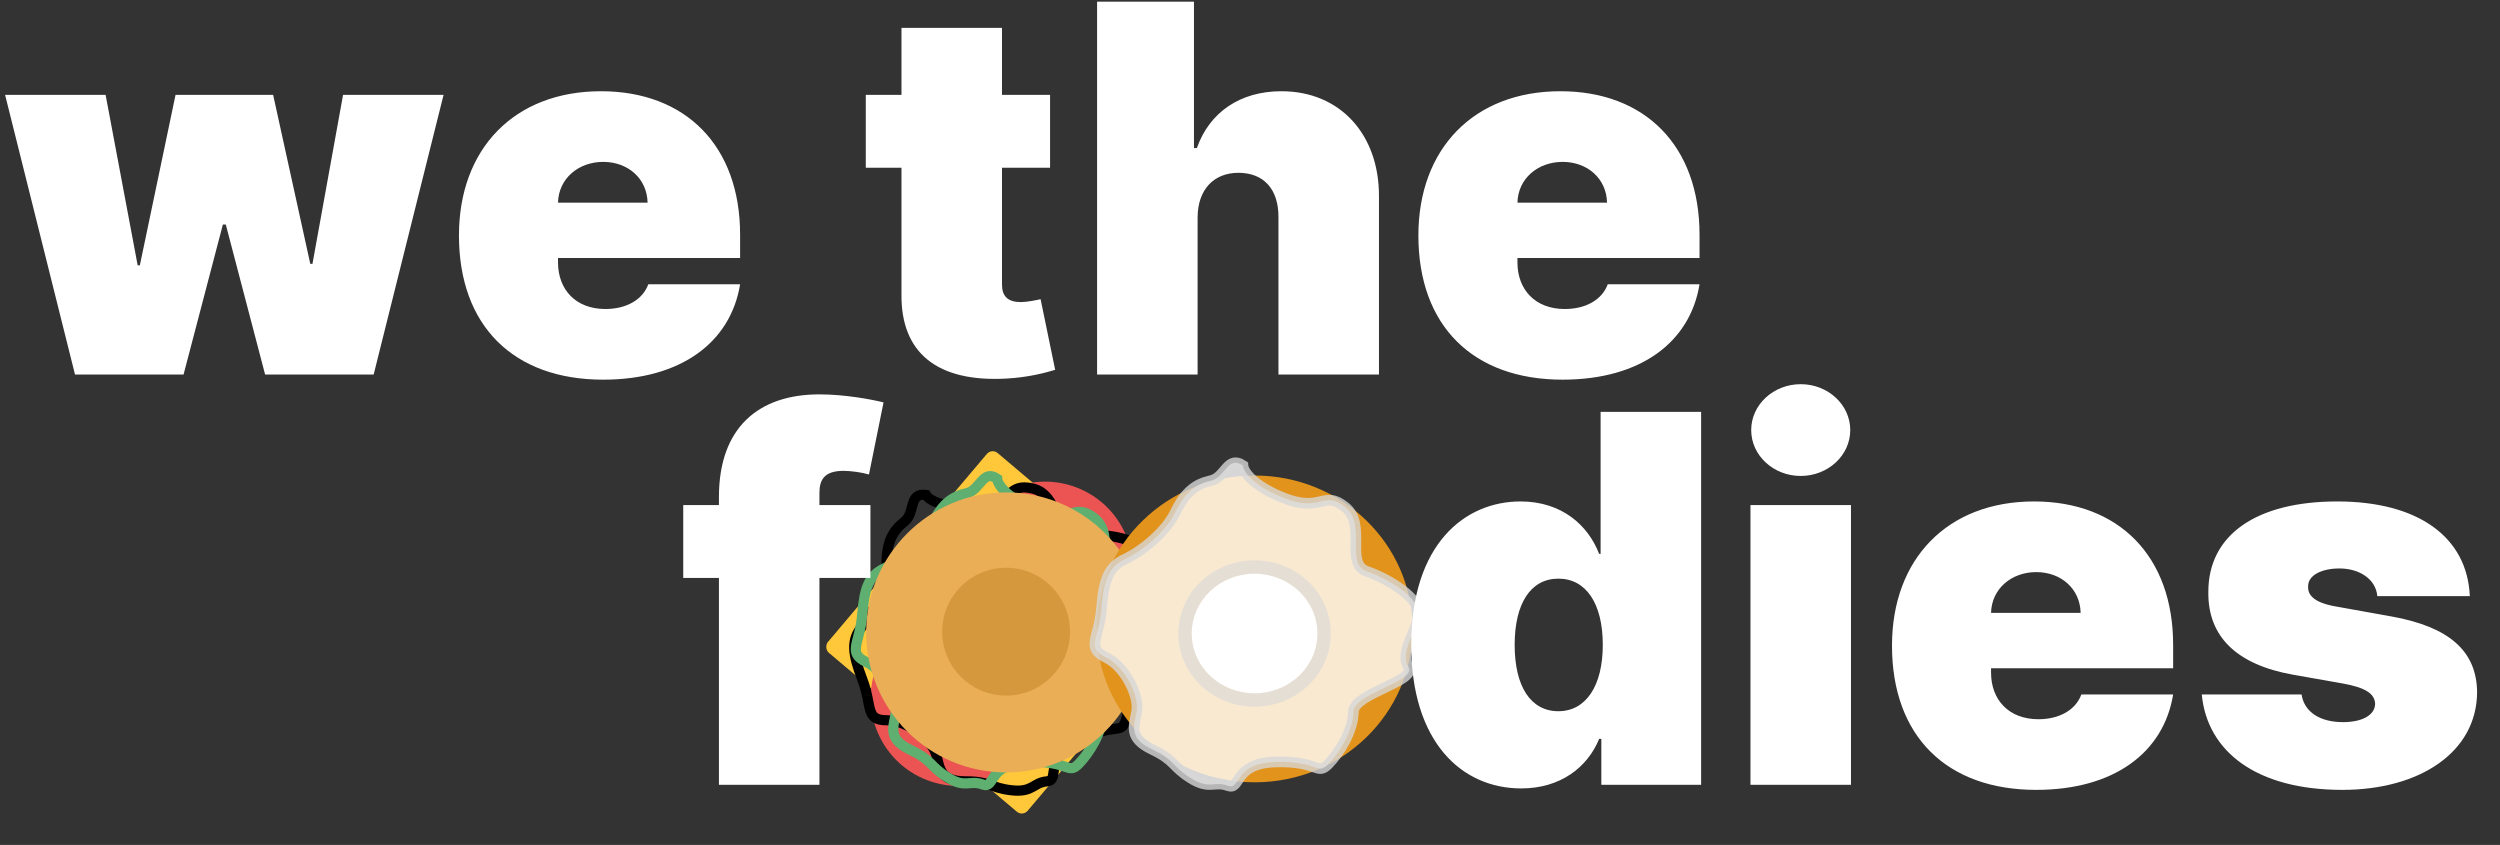 <svg width="861" height="291" viewBox="0 0 861 291" fill="none" xmlns="http://www.w3.org/2000/svg">
<rect x="0" y="0" width="861" height="291" fill="#333333" stroke="none"/>
<rect x="341.575" y="154.323" width="90.065" height="90.065" rx="2.63" transform="rotate(40.208 341.575 154.323)" fill="#FFC83A"/>
<circle cx="359.931" cy="196.13" r="30.25" transform="rotate(-26.554 359.931 196.13)" fill="#EC5353"/>
<circle cx="330.12" cy="240.434" r="30.25" transform="rotate(-26.554 330.12 240.434)" fill="#EC5353"/>
<path d="M335.571 174.399C324.348 175.101 319.788 172.061 318.911 170.454C312.774 169.577 315.404 176.591 311.458 179.66C307.513 182.729 305.321 186.675 305.321 194.128C305.321 201.581 300.937 210.787 296.991 215.61C293.045 220.432 293.484 224.817 296.991 234.023C300.498 243.23 297.868 248.052 305.321 248.052C312.774 248.052 321.103 255.067 322.419 259.889C323.734 264.712 323.734 269.096 332.502 269.096C341.27 269.096 340.832 271.288 348.285 272.165C355.738 273.042 355.738 269.534 360.56 269.096C365.383 268.658 358.807 261.643 371.521 255.067C384.235 248.491 385.988 253.313 387.742 248.052C389.496 242.791 390.372 234.462 387.742 228.762C385.111 223.063 402.648 210.349 397.825 207.28C393.003 204.211 395.195 195.443 393.441 190.182C391.688 184.921 379.412 183.606 371.521 184.483C363.629 185.36 364.945 170.454 355.738 168.262C346.531 166.07 349.6 173.523 335.571 174.399Z" stroke="black" stroke-width="3.507"/>
<path d="M356.544 175.454C346.278 171.301 343.523 166.662 343.428 164.861C338.35 161.471 337.701 168.82 332.892 169.866C328.082 170.913 324.456 173.484 321.285 180.103C318.114 186.722 310.303 193.033 304.747 195.637C299.191 198.241 297.715 202.321 296.912 211.989C296.109 221.658 291.721 224.821 298.34 227.992C304.959 231.164 309.372 240.937 308.488 245.78C307.604 250.622 305.739 254.516 313.526 258.247C321.313 261.977 319.991 263.738 326.236 267.688C332.482 271.637 333.974 268.523 338.444 270.185C342.913 271.848 340.058 262.82 354.147 262.39C368.236 261.959 367.741 266.988 371.537 263.062C375.333 259.136 379.656 252.112 379.745 245.931C379.834 239.75 400.817 235.921 397.84 231.144C394.863 226.366 400.541 219.512 401.222 214.094C401.903 208.675 391.561 202.284 384.18 199.705C376.799 197.126 384.309 184.448 377.066 178.584C369.822 172.72 369.376 180.644 356.544 175.454Z" stroke="#5EAF70" stroke-width="3.507"/>
<circle cx="346.531" cy="217.802" r="48.225" fill="#E9AE56"/>
<circle cx="346.504" cy="217.545" r="22.016" fill="#D5983C"/>
<path d="M453.554 216.598C453.554 228.12 443.987 237.547 432.076 237.547C420.165 237.547 410.598 228.12 410.598 216.598C410.598 205.076 420.165 195.648 432.076 195.648C443.987 195.648 453.554 205.076 453.554 216.598Z" fill="white" stroke="#E2931B" stroke-width="4.591"/>
<path d="M484.196 216.598C484.196 244.444 460.925 267.132 432.076 267.132C403.227 267.132 379.957 244.444 379.957 216.598C379.957 188.752 403.227 166.063 432.076 166.063C460.925 166.063 484.196 188.752 484.196 216.598Z" fill="#E2931B" stroke="#E2931B" stroke-width="4.591"/>
<path opacity="0.8" d="M441.803 171.38C431.053 167.032 428.167 162.173 428.068 160.288C422.751 156.738 422.071 164.433 417.035 165.529C411.998 166.625 408.201 169.318 404.88 176.249C401.56 183.18 393.38 189.788 387.562 192.515C381.744 195.242 380.198 199.514 379.358 209.639C378.517 219.764 373.922 223.077 380.853 226.397C387.784 229.718 392.406 239.953 391.48 245.024C390.554 250.095 388.601 254.172 396.755 258.079C404.909 261.986 403.525 263.829 410.065 267.965C416.606 272.101 418.169 268.84 422.849 270.581C427.529 272.322 424.539 262.868 439.292 262.417C454.046 261.967 453.528 267.233 457.503 263.122C461.478 259.01 466.005 251.654 466.098 245.182C466.192 238.71 488.165 234.7 485.048 229.697C481.93 224.694 487.875 217.517 488.589 211.843C489.302 206.169 478.472 199.476 470.742 196.776C463.013 194.075 470.878 180.799 463.292 174.658C455.707 168.517 455.24 176.816 441.803 171.38Z" fill="white" stroke="#D7D7D7" stroke-width="3.673"/>
<ellipse cx="432.076" cy="218.183" rx="21.66" ry="20.604" fill="white"/>
<path d="M432.076 241.082C445.197 241.082 456.032 230.936 456.032 218.183C456.032 205.429 445.197 195.283 432.076 195.283C418.955 195.283 408.12 205.429 408.12 218.183C408.12 230.936 418.955 241.082 432.076 241.082Z" stroke="#D7D7D7" stroke-opacity="0.6" stroke-width="4.591"/>
<path d="M25.837 129H63.213L76.759 77.326H77.763L91.308 129H128.685L152.766 32.675H118.149L107.613 90.871H106.861L94.068 32.675H60.454L48.163 91.373H47.41L36.373 32.675H1.756L25.837 129ZM207.733 130.756C234.448 130.756 251.631 117.963 254.892 97.895H223.285C221.278 103.351 215.572 106.424 208.485 106.424C198.2 106.424 192.18 99.651 192.18 90.37V88.865H254.892V80.837C254.892 50.171 236.078 31.421 206.98 31.421C177.129 31.421 158.065 51.237 158.065 81.088C158.065 112.256 176.878 130.756 207.733 130.756ZM192.18 69.8C192.368 61.459 199.267 55.753 207.733 55.753C216.324 55.753 222.846 61.522 223.034 69.8H192.18ZM361.643 32.675H345.087V9.597H310.47V32.675H298.179V57.76H310.47V101.281C310.219 121.475 322.699 131.697 346.592 130.38C354.431 129.941 360.263 128.31 363.399 127.369L358.382 103.037C357.065 103.351 353.679 104.041 351.609 104.041C347.094 104.041 345.087 102.034 345.087 98.02V57.76H361.643V32.675ZM412.455 74.817C412.518 65.285 418.037 59.515 426.503 59.515C435.345 59.515 440.362 65.285 440.299 74.817V129H474.916V67.543C474.979 46.471 461.684 31.421 441.303 31.421C427.067 31.421 416.531 38.695 412.204 50.987H411.201V0.566H377.838V129H412.455V74.817ZM538.161 130.756C564.876 130.756 582.059 117.963 585.32 97.895H553.713C551.707 103.351 546 106.424 538.913 106.424C528.629 106.424 522.608 99.651 522.608 90.37V88.865H585.32V80.837C585.32 50.171 566.507 31.421 537.408 31.421C507.558 31.421 488.493 51.237 488.493 81.088C488.493 112.256 507.307 130.756 538.161 130.756ZM522.608 69.8C522.796 61.459 529.695 55.753 538.161 55.753C546.752 55.753 553.274 61.522 553.463 69.8H522.608Z" fill="white"/>
<path d="M299.775 173.952H282.215V169.687C282.215 165.172 283.971 162.162 290.493 162.162C293.002 162.162 296.765 162.664 299.273 163.416L304.29 138.582C300.276 137.579 290.995 135.823 282.215 135.823C261.144 135.823 247.599 147.362 247.599 171.192V173.952H235.307V199.036H247.599V270.277H282.215V199.036H299.775V173.952ZM523.906 271.531C537.452 271.531 546.734 264.257 550.747 254.474H551.5V270.277H585.866V141.843H551.249V190.759H550.747C546.984 180.976 537.954 172.698 523.656 172.698C504.591 172.698 486.029 187.247 486.029 222.114C486.029 255.477 503.337 271.531 523.906 271.531ZM536.7 244.941C527.167 244.941 521.649 236.413 521.649 222.114C521.649 207.816 527.167 199.287 536.7 199.287C546.232 199.287 552.001 207.816 552.001 222.114C552.001 236.162 546.232 244.941 536.7 244.941ZM602.861 270.277H637.477V173.952H602.861V270.277ZM620.169 163.918C629.576 163.918 637.227 156.831 637.227 148.115C637.227 139.398 629.576 132.311 620.169 132.311C610.762 132.311 603.111 139.398 603.111 148.115C603.111 156.831 610.762 163.918 620.169 163.918ZM701.271 272.033C727.986 272.033 745.169 259.24 748.43 239.172H716.824C714.817 244.628 709.11 247.701 702.024 247.701C691.739 247.701 685.718 240.928 685.718 231.647V230.142H748.43V222.114C748.43 191.448 729.617 172.698 700.518 172.698C670.668 172.698 651.603 192.514 651.603 222.365C651.603 253.533 670.417 272.033 701.271 272.033ZM685.718 211.077C685.907 202.736 692.805 197.03 701.271 197.03C709.863 197.03 716.385 202.799 716.573 211.077H685.718ZM850.603 205.308C849.725 184.926 832.793 172.698 804.949 172.698C777.419 172.698 760.424 183.986 760.549 204.053C760.424 219.23 770.27 228.95 789.898 232.399L806.956 235.409C814.481 236.789 817.868 238.796 817.993 242.433C817.868 246.447 813.29 248.704 806.956 248.704C799.117 248.704 793.598 245.318 792.658 239.172H758.292C760.173 258.926 777.231 272.033 806.705 272.033C833.358 272.033 852.986 259.052 853.112 238.419C852.986 224.184 843.454 215.906 823.763 212.331L804.197 208.82C796.859 207.503 794.79 204.869 794.915 202.047C794.79 198.033 799.744 195.775 805.702 195.775C812.537 195.775 818.244 199.413 818.746 205.308H850.603Z" fill="white"/>
</svg>

